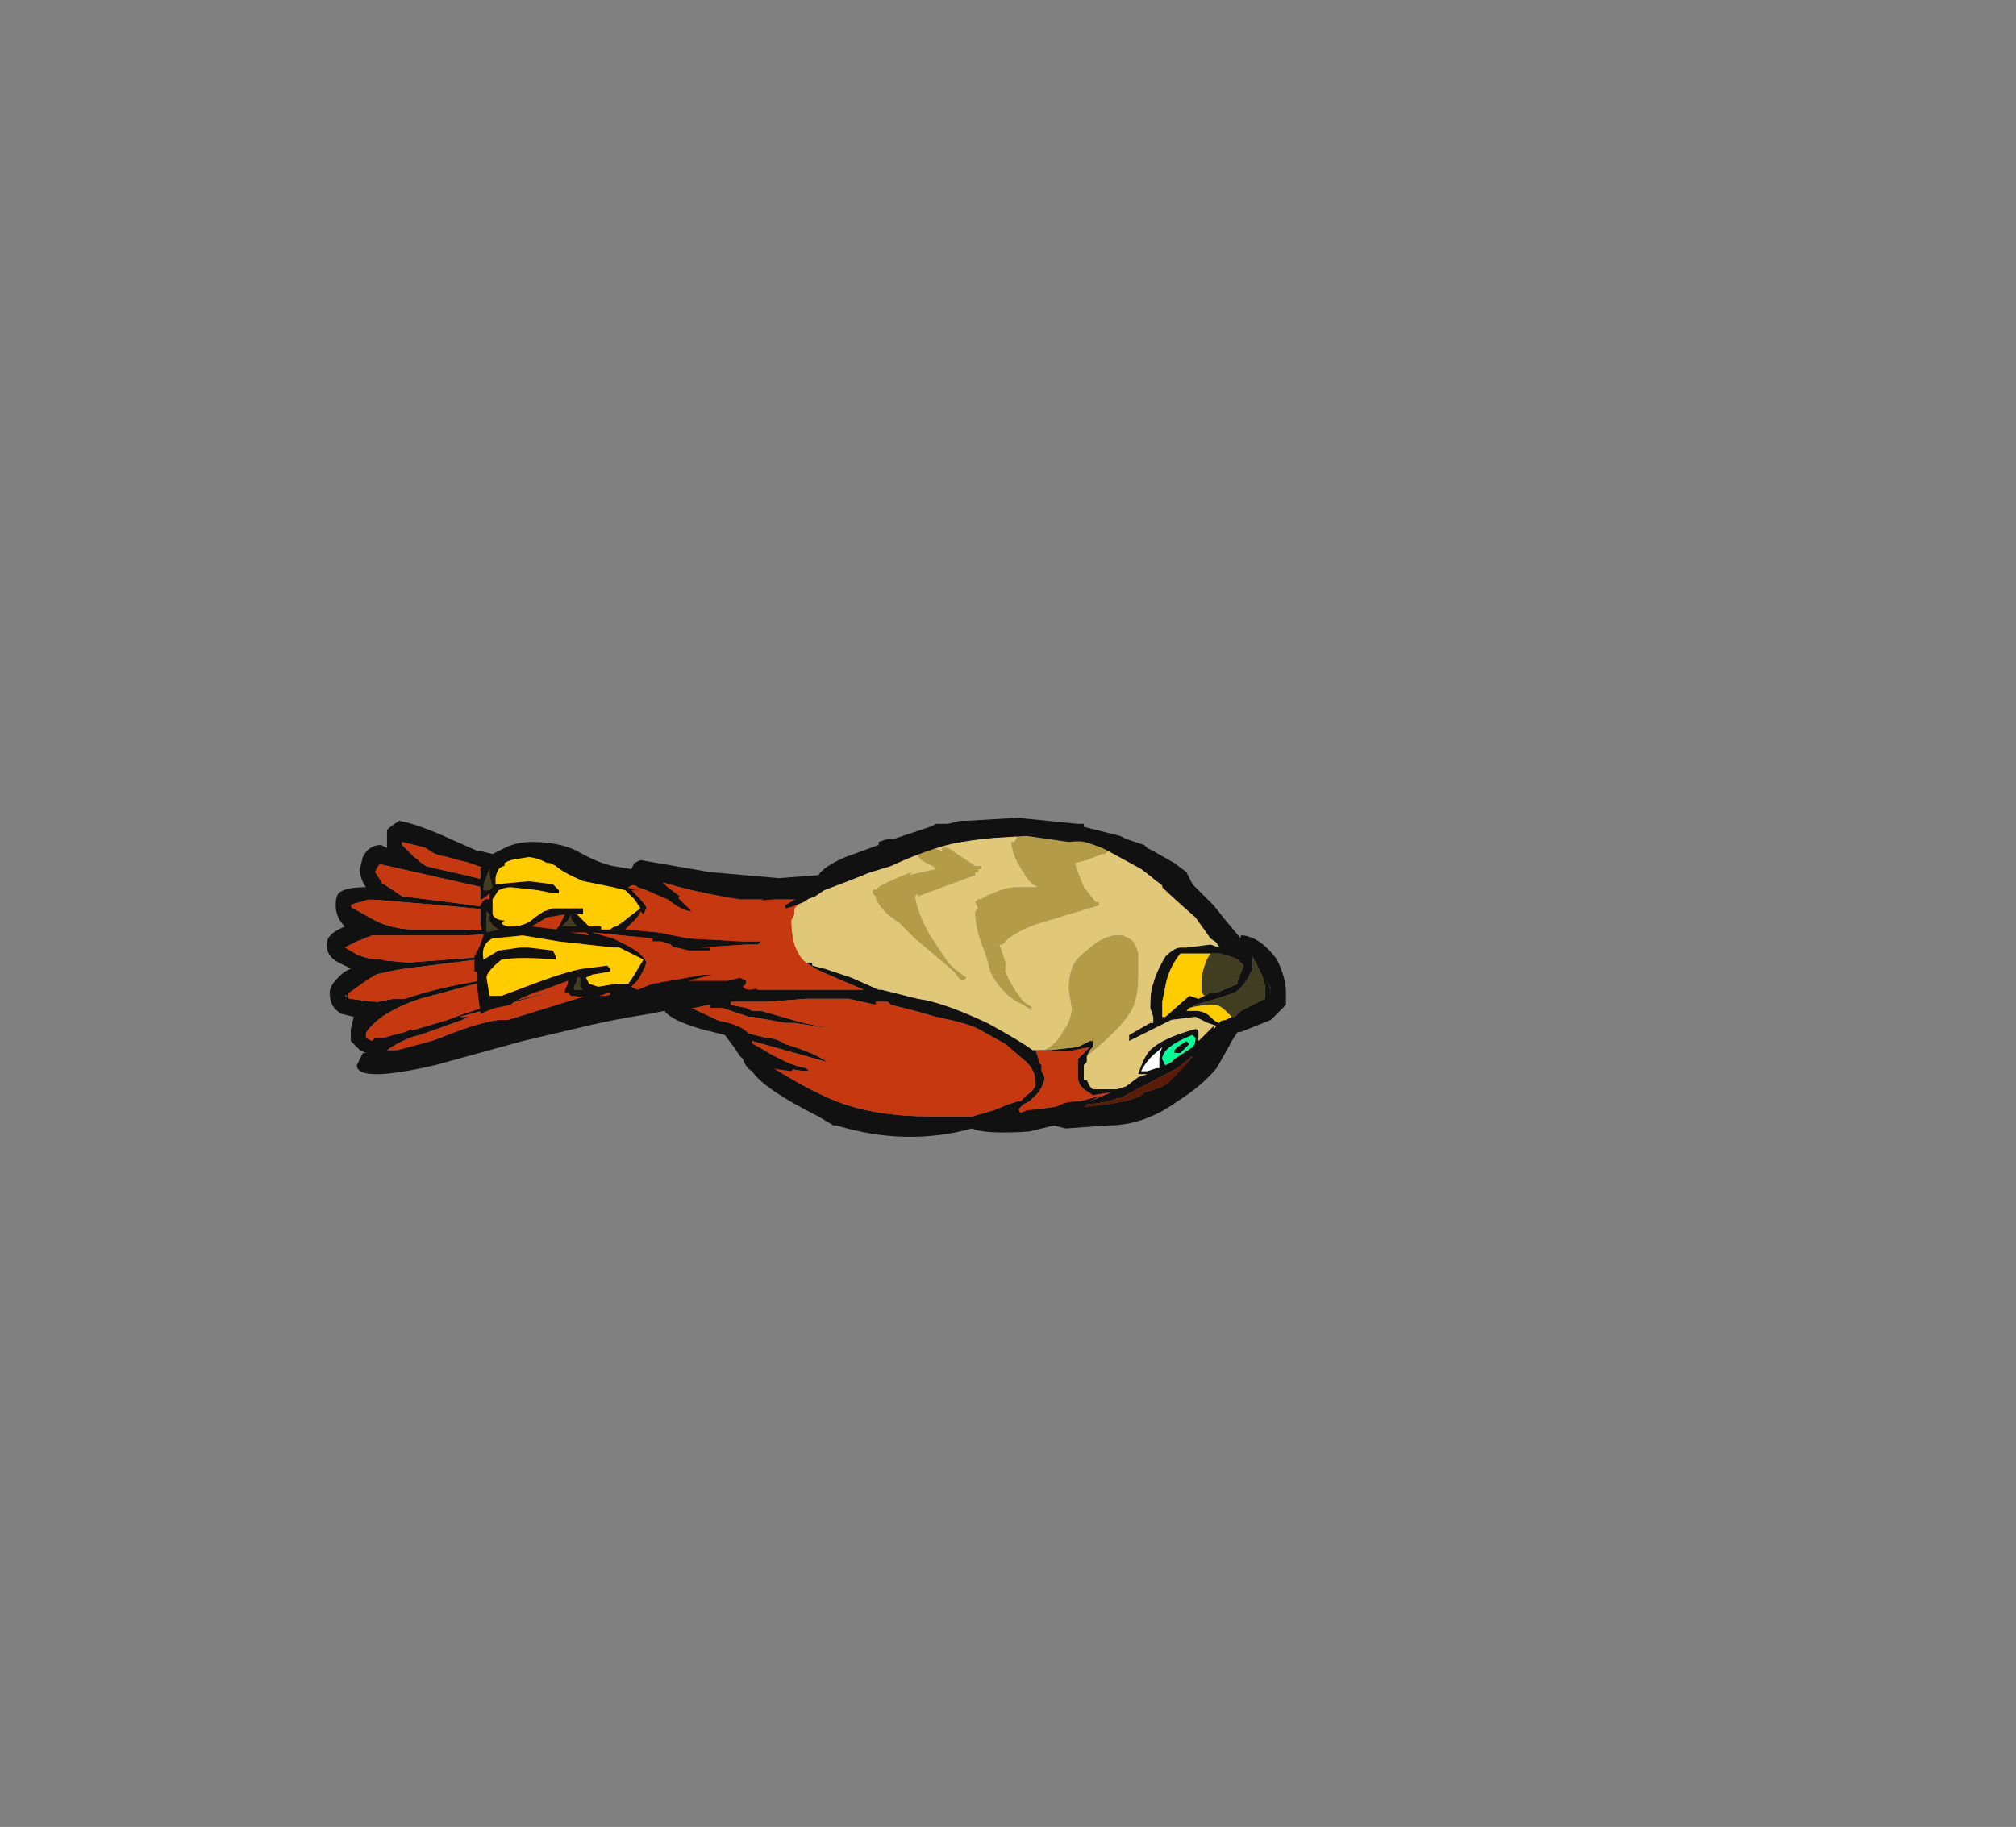 <?xml version="1.0" encoding="UTF-8" standalone="no"?>
<svg xmlns:ffdec="https://www.free-decompiler.com/flash" xmlns:xlink="http://www.w3.org/1999/xlink" ffdec:objectType="frame" height="212.0px" width="233.9px" xmlns="http://www.w3.org/2000/svg">
  <rect width="100%" height="100%" fill="#808080" stroke="none"/>
  <g transform="matrix(1.0, 0.0, 0.0, 1.0, 106.85, 116.35)">
    <use ffdec:characterId="619" ffdec:characterName="a_FalconDive3" height="37.1" transform="matrix(1.0, 0.0, 0.0, -1.0, -68.95, 15.65)" width="111.3" xlink:href="#sprite0"/>
  </g>
  <defs>
    <g id="sprite0" transform="matrix(1.0, 0.0, 0.0, 1.0, 68.95, 22.05)">
      <use ffdec:characterId="618" height="5.3" transform="matrix(7.0, 0.0, 0.0, 7.0, -68.95, -22.05)" width="15.9" xlink:href="#shape0"/>
    </g>
    <g id="shape0" transform="matrix(1.0, 0.0, 0.0, 1.0, 9.85, 3.15)">
      <path d="M1.95 -2.4 Q2.05 -2.25 2.05 -2.15 L2.0 -2.05 2.0 -1.95 1.95 -1.9 1.95 -1.85 1.9 -1.7 Q2.35 -1.75 2.55 -1.7 L2.8 -1.65 2.6 -1.85 2.6 -1.9 Q2.6 -1.95 2.6 -2.05 L2.6 -2.15 Q2.6 -2.25 2.7 -2.35 L2.85 -2.45 3.15 -2.4 2.8 -2.55 3.0 -2.45 2.45 -2.6 1.55 -2.75 1.7 -2.6 1.8 -2.55 1.95 -2.4 M1.45 -2.6 L1.2 -2.7 0.85 -2.8 0.15 -2.8 Q-0.75 -2.8 -1.4 -2.55 -1.9 -2.35 -2.6 -1.9 L-2.6 -1.85 Q-2.2 -2.05 -1.85 -2.05 L-1.9 -2.0 Q-2.2 -1.95 -2.6 -1.7 L-2.95 -1.5 -2.8 -1.55 -1.55 -1.9 Q-1.75 -1.75 -2.25 -1.6 -2.4 -1.5 -2.55 -1.5 L-2.95 -1.4 -3.7 -1.05 -3.8 -1.0 -3.75 -1.0 -3.5 -0.95 -3.5 -1.0 -3.3 -1.0 -2.85 -1.15 -2.8 -1.15 -2.25 -1.25 -2.1 -1.25 -1.45 -1.35 -1.95 -1.25 -2.65 -1.05 -2.8 -1.05 -2.9 -1.0 -3.15 -0.95 -3.15 -0.9 -2.55 -0.9 -1.9 -0.85 -1.2 -0.85 -0.75 -0.95 -0.75 -0.9 -0.55 -0.9 -0.5 -0.95 -0.1 -1.05 0.25 -1.15 Q0.75 -1.25 0.95 -1.35 L1.4 -1.6 1.75 -1.9 Q1.9 -2.05 1.9 -2.25 1.9 -2.35 1.75 -2.45 L1.65 -2.55 1.6 -2.55 1.45 -2.6 M3.1 1.6 L3.65 1.3 Q4.05 1.0 4.5 0.6 L4.6 0.5 4.95 0.0 4.8 0.05 4.4 0.0 4.3 0.0 Q4.2 0.0 4.05 -0.15 3.9 -0.4 3.85 -0.6 3.8 -0.7 3.8 -1.0 L3.85 -1.15 3.85 -1.25 3.8 -1.25 3.45 -1.45 3.45 -1.55 4.15 -1.2 4.55 -1.15 4.75 -1.25 4.9 -1.3 4.85 -1.35 4.85 -1.3 4.6 -1.55 4.6 -1.4 Q4.6 -1.35 4.55 -1.35 4.0 -1.5 3.8 -1.7 3.7 -1.8 3.6 -2.1 L3.75 -2.1 3.6 -2.15 3.4 -2.3 3.25 -2.35 2.85 -2.35 2.8 -2.3 2.75 -2.2 2.7 -2.2 2.7 -1.95 2.75 -1.9 2.75 -1.8 2.8 -1.7 2.85 -1.65 2.85 -1.6 2.85 -1.55 2.8 -1.55 2.6 -1.65 2.15 -1.7 2.05 -1.7 1.85 -1.7 Q1.65 -1.55 1.1 -1.25 0.35 -0.9 -0.05 -0.85 L-0.65 -0.7 -0.7 -0.7 -1.15 -0.5 -1.6 -0.35 -1.8 -0.3 -1.8 -0.25 -1.85 -0.25 -1.9 -0.25 -1.75 -0.35 -1.65 -0.4 -0.95 -0.7 -2.7 -0.7 -2.8 -0.65 -2.9 -0.7 -3.65 -0.6 -4.95 -0.75 -5.25 -0.8 -5.55 -0.8 -6.85 -1.2 -7.0 -1.2 Q-7.35 -1.25 -7.85 -1.45 -8.35 -1.65 -8.6 -1.7 L-8.85 -1.7 Q-8.55 -1.5 -8.3 -1.45 L-7.6 -1.2 -7.5 -1.15 -7.65 -1.15 -6.9 -0.95 -6.0 -0.7 -6.8 -0.9 Q-7.2 -0.95 -7.85 -1.2 L-8.35 -1.35 -8.75 -1.45 -9.1 -1.55 -9.25 -1.5 Q-9.05 -1.1 -8.3 -0.85 L-7.0 -0.5 Q-8.0 -0.65 -8.55 -0.85 L-8.75 -0.85 -9.0 -0.9 -9.1 -0.9 -9.45 -0.85 -9.5 -0.85 -9.5 -0.75 Q-9.5 -0.5 -8.55 -0.35 L-6.55 -0.1 -8.5 -0.25 -9.05 -0.2 Q-9.35 -0.15 -9.55 0.0 L-9.35 0.1 -9.1 0.2 -7.55 0.2 -6.55 0.25 -7.55 0.3 -8.4 0.3 Q-8.75 0.3 -9.05 0.45 L-9.5 0.7 -9.3 0.75 -9.15 0.8 -7.95 0.7 -6.9 0.6 -6.7 0.6 -7.8 0.75 -8.6 0.85 -8.9 1.05 Q-9.0 1.1 -9.05 1.2 L-9.05 1.4 -5.95 0.7 -6.75 1.0 -7.55 1.2 -8.0 1.3 -8.2 1.35 -8.35 1.45 Q-8.55 1.65 -8.6 1.7 L-8.6 1.75 -8.2 1.65 Q-8.05 1.5 -7.75 1.5 -7.1 1.25 -6.95 1.25 L-5.8 1.0 -3.55 0.75 -2.4 0.7 -1.95 0.8 Q-1.85 0.8 -1.75 0.85 L-1.6 0.95 Q-1.2 1.1 -0.95 1.2 L-0.65 1.35 -0.05 1.6 0.2 1.65 Q0.8 1.8 1.6 1.85 L2.0 1.85 Q2.5 1.85 3.0 1.65 L3.1 1.6 M2.65 -2.6 Q3.0 -2.6 3.25 -2.5 L3.3 -2.5 4.25 -2.0 4.5 -1.8 4.4 -1.95 4.35 -2.0 Q4.15 -2.3 3.7 -2.4 L3.65 -2.45 Q3.45 -2.55 3.1 -2.6 L2.75 -2.65 2.55 -2.65 2.65 -2.6 M5.3 -1.15 L5.65 -1.0 Q5.8 -0.9 5.8 -0.7 L5.5 0.0 5.0 0.0 4.0 1.25 2.95 1.8 1.95 2.0 -0.3 1.6 -2.5 0.85 -3.55 0.85 Q-4.8 0.95 -6.1 1.15 -7.55 1.45 -8.25 1.75 L-8.6 1.85 -8.7 1.7 -9.1 1.3 -9.05 1.05 -9.55 0.7 -9.15 0.4 -8.85 0.3 -9.15 0.3 -9.65 0.0 -9.35 -0.25 -8.8 -0.3 Q-9.55 -0.45 -9.55 -0.75 L-9.45 -0.95 -8.85 -0.95 Q-9.3 -1.2 -9.3 -1.45 L-9.3 -1.6 -8.8 -1.5 -9.0 -1.85 -3.9 -0.75 -3.15 -0.8 -3.2 -0.8 -3.95 -1.0 -2.7 -1.8 Q-2.65 -2.05 -1.9 -2.45 L-1.4 -2.7 Q-1.0 -2.85 0.05 -2.95 L3.15 -2.65 3.85 -2.45 4.45 -2.05 5.0 -1.35 5.3 -1.2 5.3 -1.15 M3.65 -2.05 Q3.75 -1.85 3.95 -1.7 L4.0 -1.65 Q3.95 -1.75 3.95 -1.85 3.95 -1.95 3.95 -2.0 L3.9 -2.0 3.75 -2.05 3.65 -2.05 M4.15 -1.9 L4.05 -1.95 4.0 -1.85 Q4.0 -1.65 4.5 -1.45 L4.55 -1.5 Q4.55 -1.6 4.5 -1.65 L4.2 -1.85 4.15 -1.9 M4.2 -1.7 L4.2 -1.75 4.3 -1.75 4.45 -1.6 4.4 -1.55 4.25 -1.65 4.2 -1.7 M4.7 -0.8 L4.6 -0.85 4.45 -0.8 4.05 -1.15 4.0 -1.15 4.0 -0.9 4.05 -0.65 Q4.1 -0.35 4.3 -0.1 L4.8 -0.1 4.95 -0.1 Q5.15 -0.15 5.25 -0.2 L5.35 -0.3 5.25 -0.55 5.25 -0.6 Q5.15 -0.65 4.9 -0.75 L4.8 -0.75 4.7 -0.8 M4.4 -1.05 L4.55 -0.95 4.9 -0.85 5.2 -0.75 Q5.35 -0.65 5.45 -0.45 L5.5 -0.35 5.5 -0.15 5.6 -0.35 Q5.7 -0.55 5.7 -0.65 L5.7 -0.85 5.3 -1.05 5.2 -1.15 5.15 -1.15 4.95 -1.25 Q4.9 -1.25 4.8 -1.15 4.7 -1.05 4.55 -1.05 L4.4 -1.05 M4.95 -1.3 L4.95 -1.3 M-0.65 -0.85 L-0.65 -0.85" fill="#111111" fill-rule="evenodd" stroke="none"/>
      <path d="M2.75 -1.8 Q3.3 -1.35 3.45 -1.1 3.6 -0.9 3.6 -0.45 L3.6 -0.1 Q3.55 0.1 3.45 0.15 L3.35 0.2 3.2 0.2 Q2.95 0.15 2.75 -0.05 2.55 -0.2 2.5 -0.35 2.45 -0.5 2.45 -0.7 L2.5 -1.0 Q2.5 -1.2 2.35 -1.4 2.25 -1.6 2.05 -1.7 L2.15 -1.7 2.6 -1.65 2.8 -1.55 2.85 -1.55 2.85 -1.6 2.85 -1.65 2.8 -1.7 2.75 -1.8 M-0.05 1.6 L-0.05 1.55 Q-0.05 1.45 0.2 1.35 L0.25 1.3 -0.2 1.2 -0.15 1.25 Q-0.55 1.1 -0.7 1.0 L-0.75 0.95 Q-0.8 1.0 -0.8 0.9 L-0.75 0.85 Q-0.75 0.75 -0.55 0.55 L-0.35 0.4 -0.25 0.3 Q-0.15 0.2 -0.1 0.15 L0.2 -0.1 0.55 -0.4 Q0.65 -0.55 0.7 -0.55 L0.75 -0.5 0.55 -0.35 0.45 -0.25 0.15 0.2 Q-0.05 0.55 -0.1 0.85 L-0.05 0.9 -0.05 0.85 0.9 1.2 0.9 1.25 0.95 1.25 0.95 1.3 1.0 1.3 1.0 1.35 0.9 1.35 0.45 1.65 0.35 1.65 0.35 1.6 0.2 1.65 -0.05 1.6 M1.6 1.85 L1.55 1.75 1.5 1.75 1.5 1.7 Q1.55 1.45 1.7 1.25 1.8 1.05 1.95 1.0 L1.6 1.0 Q1.4 1.0 1.2 0.9 1.05 0.85 1.0 0.8 L0.95 0.8 0.9 0.75 0.95 0.65 0.9 0.6 Q0.9 0.3 1.05 -0.05 L1.1 -0.2 1.15 -0.4 Q1.35 -0.8 1.7 -0.95 L1.85 -1.05 1.8 -1.0 1.85 -1.0 1.7 -0.9 Q1.5 -0.65 1.4 -0.4 L1.4 -0.25 1.3 0.05 1.35 0.05 1.45 0.15 Q1.65 0.3 1.95 0.4 L2.95 0.7 2.95 0.75 2.9 0.75 2.7 1.0 2.6 1.25 2.55 1.4 2.75 1.45 3.0 1.55 3.05 1.55 3.1 1.6 3.0 1.65 Q2.5 1.85 2.0 1.85 L1.6 1.85 M-0.1 0.2 L-0.1 0.2" fill="#b39b48" fill-rule="evenodd" stroke="none"/>
      <path d="M5.3 -1.2 L5.3 -1.15 5.3 -1.2 M4.8 -0.1 Q4.75 -0.15 4.7 -0.3 4.65 -0.45 4.65 -0.55 L4.65 -0.75 4.7 -0.8 4.8 -0.75 4.9 -0.75 Q5.15 -0.65 5.25 -0.6 L5.25 -0.55 5.35 -0.3 5.25 -0.2 Q5.15 -0.15 4.95 -0.1 L4.8 -0.1 M5.15 -1.15 L5.2 -1.15 5.3 -1.05 5.7 -0.85 5.7 -0.65 Q5.7 -0.55 5.6 -0.35 L5.5 -0.15 5.5 -0.35 5.45 -0.45 Q5.35 -0.65 5.2 -0.75 L4.9 -0.85 4.55 -0.95 4.4 -1.05 4.45 -1.0 Q4.65 -0.95 4.85 -0.95 4.95 -0.95 5.05 -1.05 L5.15 -1.15" fill="#413d21" fill-rule="evenodd" stroke="none"/>
      <path d="M2.75 -1.8 L2.75 -1.9 2.7 -1.95 2.7 -2.2 2.75 -2.2 2.8 -2.3 2.85 -2.35 3.25 -2.35 3.4 -2.3 3.6 -2.15 3.75 -2.1 3.6 -2.1 Q3.7 -1.8 3.8 -1.7 4.0 -1.5 4.55 -1.35 4.6 -1.35 4.6 -1.4 L4.6 -1.55 4.85 -1.3 4.85 -1.35 4.9 -1.3 4.75 -1.25 4.55 -1.15 4.15 -1.2 3.45 -1.55 3.45 -1.45 3.8 -1.25 3.85 -1.25 3.85 -1.15 3.8 -1.0 Q3.8 -0.7 3.85 -0.6 3.9 -0.4 4.05 -0.15 4.2 0.0 4.3 0.0 L4.4 0.0 4.8 0.05 4.95 0.0 4.6 0.5 4.5 0.6 Q4.05 1.0 3.65 1.3 L3.1 1.6 3.05 1.55 3.0 1.55 2.75 1.45 2.55 1.4 2.6 1.25 2.7 1.0 2.9 0.75 2.95 0.75 2.95 0.7 1.95 0.4 Q1.65 0.3 1.45 0.15 L1.35 0.05 1.3 0.05 1.4 -0.25 1.4 -0.4 Q1.5 -0.65 1.7 -0.9 L1.85 -1.0 1.8 -1.0 1.85 -1.05 1.7 -0.95 Q1.35 -0.8 1.15 -0.4 L1.1 -0.2 1.05 -0.05 Q0.9 0.3 0.9 0.6 L0.95 0.65 0.9 0.75 0.95 0.8 1.0 0.8 Q1.05 0.85 1.2 0.9 1.4 1.0 1.6 1.0 L1.95 1.0 Q1.8 1.05 1.7 1.25 1.55 1.45 1.5 1.7 L1.5 1.75 1.55 1.75 1.6 1.85 Q0.8 1.8 0.2 1.65 L0.35 1.6 0.35 1.65 0.45 1.65 0.9 1.35 1.0 1.35 1.0 1.3 0.95 1.3 0.95 1.25 0.9 1.25 0.9 1.2 -0.05 0.85 -0.05 0.9 -0.1 0.85 Q-0.05 0.55 0.15 0.2 L0.45 -0.25 0.55 -0.35 0.75 -0.5 0.7 -0.55 Q0.65 -0.55 0.55 -0.4 L0.2 -0.1 -0.1 0.15 Q-0.15 0.2 -0.25 0.3 L-0.35 0.4 -0.55 0.55 Q-0.75 0.75 -0.75 0.85 L-0.8 0.9 Q-0.8 1.0 -0.75 0.95 L-0.7 1.0 Q-0.55 1.1 -0.15 1.25 L-0.2 1.2 0.25 1.3 0.2 1.35 Q-0.05 1.45 -0.05 1.55 L-0.05 1.6 -0.65 1.35 -0.95 1.2 Q-1.2 1.1 -1.6 0.95 L-1.75 0.85 Q-1.85 0.8 -1.95 0.8 L-2.1 0.65 -2.1 0.55 -2.15 0.45 Q-2.15 0.25 -2.1 0.05 -2.0 -0.2 -1.9 -0.25 L-1.85 -0.25 -1.8 -0.25 -1.8 -0.3 -1.6 -0.35 -1.15 -0.5 -0.7 -0.7 -0.65 -0.7 -0.05 -0.85 Q0.35 -0.9 1.1 -1.25 1.65 -1.55 1.85 -1.7 L2.05 -1.7 Q2.25 -1.6 2.35 -1.4 2.5 -1.2 2.5 -1.0 L2.45 -0.7 Q2.45 -0.5 2.5 -0.35 2.55 -0.2 2.75 -0.05 2.95 0.15 3.2 0.2 L3.35 0.2 3.45 0.15 Q3.55 0.1 3.6 -0.1 L3.6 -0.45 Q3.6 -0.9 3.45 -1.1 3.3 -1.35 2.75 -1.8" fill="#e1c879" fill-rule="evenodd" stroke="none"/>
      <path d="M1.45 -2.6 L1.6 -2.55 1.65 -2.55 1.75 -2.45 Q1.9 -2.35 1.9 -2.25 1.9 -2.05 1.75 -1.9 L1.4 -1.6 0.95 -1.35 Q0.75 -1.25 0.25 -1.15 L-0.1 -1.05 -0.5 -0.95 -0.55 -0.9 -0.75 -0.9 -0.75 -0.95 -1.2 -0.85 -1.9 -0.85 -2.55 -0.9 -3.15 -0.9 -3.15 -0.95 -2.9 -1.0 -2.8 -1.05 -2.65 -1.05 -1.95 -1.25 -1.45 -1.35 -2.1 -1.25 -2.25 -1.25 -2.8 -1.15 -2.85 -1.15 -3.3 -1.0 -3.5 -1.0 -3.5 -0.95 -3.75 -1.0 -3.8 -1.0 -3.7 -1.05 -2.95 -1.4 -2.55 -1.5 Q-2.4 -1.5 -2.25 -1.6 -1.75 -1.75 -1.55 -1.9 L-2.8 -1.55 -2.95 -1.5 -2.6 -1.7 Q-2.2 -1.95 -1.9 -2.0 L-1.85 -2.05 Q-2.2 -2.05 -2.6 -1.85 L-2.6 -1.9 Q-1.9 -2.35 -1.4 -2.55 -0.75 -2.8 0.15 -2.8 L0.85 -2.8 1.2 -2.7 1.45 -2.6 M1.95 -2.4 L1.8 -2.55 1.7 -2.6 1.55 -2.75 2.45 -2.6 3.0 -2.45 2.8 -2.55 3.15 -2.4 2.85 -2.45 2.7 -2.35 Q2.6 -2.25 2.6 -2.15 L2.6 -2.05 Q2.6 -1.95 2.6 -1.9 L2.6 -1.85 2.8 -1.65 2.55 -1.7 Q2.35 -1.75 1.9 -1.7 L1.95 -1.85 1.95 -1.9 2.0 -1.95 2.0 -2.05 2.05 -2.15 Q2.05 -2.25 1.95 -2.4 M-1.85 -0.25 L-1.9 -0.25 Q-2.0 -0.2 -2.1 0.05 -2.15 0.25 -2.15 0.45 L-2.1 0.55 -2.1 0.65 -1.95 0.8 -2.4 0.7 -3.55 0.75 -5.8 1.0 -6.95 1.25 Q-7.1 1.25 -7.75 1.5 -8.05 1.5 -8.2 1.65 L-8.6 1.75 -8.6 1.7 Q-8.55 1.65 -8.35 1.45 L-8.2 1.35 -8.0 1.3 -7.55 1.2 -6.75 1.0 -5.95 0.7 -9.05 1.4 -9.05 1.2 Q-9.0 1.1 -8.9 1.05 L-8.6 0.85 -7.8 0.75 -6.7 0.6 -6.9 0.6 -7.95 0.7 -9.15 0.8 -9.3 0.75 -9.5 0.7 -9.05 0.45 Q-8.75 0.3 -8.4 0.3 L-7.55 0.3 -6.55 0.25 -7.55 0.2 -9.1 0.2 -9.35 0.1 -9.55 0.0 Q-9.35 -0.15 -9.05 -0.2 L-8.5 -0.25 -6.55 -0.1 -8.55 -0.35 Q-9.5 -0.5 -9.5 -0.75 L-9.5 -0.85 -9.45 -0.85 -9.1 -0.9 -9.0 -0.9 -8.75 -0.85 -8.55 -0.85 Q-8.0 -0.65 -7.0 -0.5 L-8.3 -0.85 Q-9.05 -1.1 -9.25 -1.5 L-9.1 -1.55 -8.75 -1.45 -8.35 -1.35 -7.85 -1.2 Q-7.2 -0.95 -6.8 -0.9 L-6.0 -0.7 -6.9 -0.95 -7.65 -1.15 -7.5 -1.15 -7.6 -1.2 -8.3 -1.45 Q-8.55 -1.5 -8.85 -1.7 L-8.6 -1.7 Q-8.35 -1.65 -7.85 -1.45 -7.35 -1.25 -7.0 -1.2 L-6.85 -1.2 -5.55 -0.8 -5.25 -0.8 -4.95 -0.75 -3.65 -0.6 -2.9 -0.7 -2.8 -0.65 -2.7 -0.7 -0.95 -0.7 -1.65 -0.4 -1.75 -0.35 -1.9 -0.25 -1.85 -0.25" fill="#c53810" fill-rule="evenodd" stroke="none"/>
      <path d="M2.65 -2.6 L2.55 -2.65 2.75 -2.65 3.1 -2.6 Q3.45 -2.55 3.65 -2.45 L3.7 -2.4 Q4.15 -2.3 4.35 -2.0 L4.4 -1.95 4.5 -1.8 4.25 -2.0 3.3 -2.5 3.25 -2.5 Q3.0 -2.6 2.65 -2.6" fill="#5a1b07" fill-rule="evenodd" stroke="none"/>
      <path d="M4.8 -0.1 L4.3 -0.1 Q4.1 -0.35 4.05 -0.65 L4.0 -0.9 4.0 -1.15 4.05 -1.15 4.45 -0.8 4.6 -0.85 4.7 -0.8 4.65 -0.75 4.65 -0.55 Q4.65 -0.45 4.7 -0.3 4.75 -0.15 4.8 -0.1 M5.15 -1.15 L5.05 -1.05 Q4.95 -0.95 4.85 -0.95 4.65 -0.95 4.45 -1.0 L4.4 -1.05 4.55 -1.05 Q4.7 -1.05 4.8 -1.15 4.9 -1.25 4.95 -1.25 L5.15 -1.15" fill="#ffcc00" fill-rule="evenodd" stroke="none"/>
      <path d="M4.2 -1.7 L4.25 -1.65 4.4 -1.55 4.45 -1.6 4.3 -1.75 4.2 -1.75 4.2 -1.7 M4.15 -1.9 L4.2 -1.85 4.5 -1.65 Q4.55 -1.6 4.55 -1.5 L4.5 -1.45 Q4.0 -1.65 4.0 -1.85 L4.05 -1.95 4.15 -1.9" fill="#06ff96" fill-rule="evenodd" stroke="none"/>
      <path d="M3.65 -2.05 L3.75 -2.05 3.9 -2.0 3.95 -2.0 Q3.95 -1.95 3.95 -1.85 3.95 -1.75 4.0 -1.65 L3.95 -1.7 Q3.75 -1.85 3.65 -2.05" fill="#ffffff" fill-rule="evenodd" stroke="none"/>
      <path d="M-2.05 0.8 L-1.9 0.8 -1.75 0.85 -1.75 0.9 -4.5 1.2 -6.45 1.6 -7.15 1.4 Q-7.25 1.4 -7.3 1.3 L-7.3 0.8 Q-7.25 0.8 -7.15 0.9 L-7.15 0.8 -7.2 0.8 Q-7.25 0.8 -7.3 0.7 L-7.3 0.45 Q-7.3 0.35 -7.25 0.2 L-7.3 0.05 -7.4 -0.15 -7.4 -0.4 -7.35 -0.4 -7.35 -0.7 -7.3 -1.1 Q-7.2 -1.05 -7.05 -1.0 L-6.8 -0.95 -6.75 -0.9 Q-6.45 -0.75 -6.25 -0.7 L-5.85 -0.55 -5.85 -0.6 -5.9 -0.7 -5.9 -0.75 -5.85 -0.75 -5.8 -0.8 Q-5.35 -0.85 -5.2 -0.75 L-5.15 -0.75 -5.15 -0.8 -5.0 -0.8 -4.3 -0.7 -4.3 -0.75 -3.2 -0.75 -2.9 -0.8 Q-2.85 -0.85 -2.85 -0.75 L-2.85 -0.7 Q-2.9 -0.7 -2.95 -0.65 L-2.9 -0.6 -2.9 -0.55 -3.0 -0.5 -3.2 -0.55 -3.85 -0.55 -3.45 -0.45 -3.6 -0.45 -4.45 -0.6 -4.7 -0.7 -4.8 -0.65 -4.7 -0.55 Q-4.6 -0.4 -4.55 -0.25 L-4.55 -0.25 Q-4.6 -0.1 -4.9 0.05 L-5.1 0.15 -5.45 0.25 -4.45 0.15 -4.45 0.1 -4.3 0.1 -4.15 0.05 -4.1 0.0 -4.05 0.0 -3.85 -0.05 -3.5 -0.05 -3.5 0.0 -3.65 0.0 -2.9 0.05 -2.7 0.05 -2.65 0.1 -2.6 0.1 -2.65 0.1 -2.95 0.1 -3.85 0.15 -4.35 0.25 -4.9 0.3 -4.75 0.45 Q-4.65 0.55 -4.65 0.6 L-4.6 0.55 -4.55 0.65 Q-4.55 0.7 -4.7 0.85 L-4.8 0.95 -4.65 0.95 Q-4.8 0.95 -4.85 1.0 L-4.75 1.05 -4.7 1.0 -4.55 0.95 -4.2 0.8 Q-3.95 0.6 -3.8 0.6 L-4.1 0.9 -4.35 1.1 Q-3.7 0.9 -3.0 0.8 L-2.05 0.8 M-7.3 -0.2 L-7.3 -0.2 M-7.2 -0.5 Q-7.2 -0.4 -6.95 -0.2 -6.65 -0.15 -6.05 -0.2 L-6.05 -0.15 -6.1 -0.05 -6.5 0.0 -6.65 0.0 -7.0 -0.05 -7.25 -0.2 Q-7.3 0.05 -7.1 0.15 L-6.6 0.2 -6.0 0.1 -5.1 0.0 -5.0 0.0 -4.6 -0.2 -4.75 -0.45 -4.85 -0.6 -5.05 -0.6 -5.35 -0.65 -5.5 -0.6 -5.55 -0.5 -5.45 -0.45 -5.15 -0.4 -5.15 -0.35 -5.2 -0.3 -5.6 -0.35 Q-5.9 -0.4 -6.55 -0.65 L-6.95 -0.8 -7.15 -0.8 -7.2 -0.5 M-5.75 -0.7 L-5.75 -0.65 -5.7 -0.55 -5.7 -0.5 -5.65 -0.5 -5.65 -0.65 -5.6 -0.7 -5.75 -0.7 M-4.65 0.65 L-4.85 0.5 Q-4.9 0.45 -5.05 0.35 -5.1 0.35 -5.15 0.3 L-5.3 0.3 -5.3 0.35 -5.5 0.35 -5.7 0.55 -5.6 0.55 -5.6 0.65 -6.1 0.65 -6.25 0.6 -6.4 0.5 Q-6.55 0.35 -6.8 0.35 -6.9 0.35 -6.95 0.4 L-6.9 0.45 Q-7.05 0.45 -7.1 0.55 L-7.1 0.8 -7.0 0.95 Q-6.9 1.0 -6.8 1.0 L-6.35 0.95 -6.1 0.9 -6.0 0.9 -6.0 0.95 -6.1 1.05 -6.5 1.1 -7.05 1.05 -7.05 1.15 Q-7.05 1.2 -7.0 1.3 -6.95 1.35 -6.9 1.35 L-6.9 1.4 Q-6.55 1.6 -6.2 1.4 L-6.15 1.4 -6.05 1.35 Q-5.95 1.25 -5.6 1.1 L-5.1 1.0 -4.9 0.95 -4.75 0.8 -4.65 0.65 M-5.5 0.2 L-5.8 0.25 -5.55 0.25 -5.5 0.2 M-5.8 0.5 Q-5.8 0.45 -5.7 0.35 L-5.95 0.35 -5.85 0.45 -5.8 0.55 -5.8 0.5 M-6.05 0.3 L-6.45 0.35 -6.2 0.5 -5.9 0.55 -6.0 0.35 -6.05 0.3 M-7.2 0.25 L-7.2 0.6 -7.15 0.55 -7.15 0.45 Q-7.1 0.35 -7.0 0.3 L-7.2 0.25 M-7.25 0.2 L-7.25 0.2 M-7.15 0.95 L-7.25 0.95 -7.25 1.05 -7.15 1.3 -7.15 1.2 -7.1 1.0 -7.15 0.95" fill="#111111" fill-rule="evenodd" stroke="none"/>
      <path d="M-2.85 -0.7 Q-2.7 -0.7 -2.65 -0.6 L-2.65 -0.45 -2.7 -0.3 -2.65 -0.1 -2.6 0.05 -2.6 0.1 -2.65 0.1 -2.7 0.05 -2.9 0.05 -3.65 0.0 -3.5 0.0 -3.5 -0.05 -3.85 -0.05 -4.05 0.0 -4.1 0.0 -4.15 0.05 -4.3 0.1 -4.45 0.1 -4.45 0.15 -5.45 0.25 -5.1 0.15 -4.9 0.05 Q-4.6 -0.1 -4.55 -0.25 L-4.55 -0.25 Q-4.6 -0.4 -4.7 -0.55 L-4.8 -0.65 -4.7 -0.7 -4.45 -0.6 -3.6 -0.45 -3.45 -0.45 -3.85 -0.55 -3.2 -0.55 -3.0 -0.5 -2.9 -0.55 -2.9 -0.6 -2.95 -0.65 Q-2.9 -0.7 -2.85 -0.7 M-2.65 0.1 L-2.6 0.3 -2.55 0.45 -2.6 0.5 -2.55 0.55 Q-2.35 0.65 -2.1 0.65 -2.05 0.7 -2.0 0.75 L-2.05 0.8 -3.0 0.8 Q-3.7 0.9 -4.35 1.1 L-4.1 0.9 -3.8 0.6 Q-3.95 0.6 -4.2 0.8 L-4.55 0.95 -4.7 1.0 -4.75 1.05 -4.85 1.0 Q-4.8 0.95 -4.65 0.95 L-4.8 0.95 -4.7 0.85 Q-4.55 0.7 -4.55 0.65 L-4.6 0.55 -4.65 0.6 Q-4.65 0.55 -4.75 0.45 L-4.9 0.3 -4.35 0.25 -3.85 0.15 -2.95 0.1 -2.65 0.1" fill="#c53810" fill-rule="evenodd" stroke="none"/>
      <path d="M-7.2 -0.5 L-7.15 -0.8 -6.95 -0.8 -6.55 -0.65 Q-5.9 -0.4 -5.6 -0.35 L-5.2 -0.3 -5.15 -0.35 -5.15 -0.4 -5.45 -0.45 -5.55 -0.5 -5.5 -0.6 -5.35 -0.65 -5.05 -0.6 -4.85 -0.6 -4.75 -0.45 -4.6 -0.2 -5.0 0.0 -5.1 0.0 -6.0 0.1 -6.6 0.2 -7.1 0.15 Q-7.3 0.05 -7.25 -0.2 L-7.0 -0.05 -6.65 0.0 -6.5 0.0 -6.1 -0.05 -6.05 -0.15 -6.05 -0.2 Q-6.65 -0.15 -6.95 -0.2 -7.2 -0.4 -7.2 -0.5 M-4.65 0.65 L-4.75 0.8 -4.9 0.95 -5.1 1.0 -5.6 1.1 Q-5.95 1.25 -6.05 1.35 L-6.15 1.4 -6.2 1.4 Q-6.55 1.6 -6.9 1.4 L-6.9 1.35 Q-6.95 1.35 -7.0 1.3 -7.05 1.2 -7.05 1.15 L-7.05 1.05 -6.5 1.1 -6.1 1.05 -6.0 0.95 -6.0 0.9 -6.1 0.9 -6.35 0.95 -6.8 1.0 Q-6.9 1.0 -7.0 0.95 L-7.1 0.8 -7.1 0.55 Q-7.05 0.45 -6.9 0.45 L-6.95 0.4 Q-6.9 0.35 -6.8 0.35 -6.55 0.35 -6.4 0.5 L-6.25 0.6 -6.1 0.65 -5.6 0.65 -5.6 0.55 -5.7 0.55 -5.5 0.35 -5.3 0.35 -5.3 0.3 -5.15 0.3 Q-5.1 0.35 -5.05 0.35 -4.9 0.45 -4.85 0.5 L-4.65 0.65" fill="#ffcc00" fill-rule="evenodd" stroke="none"/>
      <path d="M-5.75 -0.7 L-5.6 -0.7 -5.65 -0.65 -5.65 -0.5 -5.7 -0.5 -5.7 -0.55 -5.75 -0.65 -5.75 -0.7 M-5.8 0.5 L-5.8 0.55 -5.85 0.45 -5.95 0.35 -5.7 0.35 Q-5.8 0.45 -5.8 0.5 M-7.2 0.25 L-7.0 0.3 Q-7.1 0.35 -7.15 0.45 L-7.15 0.55 -7.2 0.6 -7.2 0.25 M-7.15 0.95 L-7.1 1.0 -7.15 1.2 -7.15 1.3 -7.25 1.05 -7.25 0.95 -7.15 0.95" fill="#413d21" fill-rule="evenodd" stroke="none"/>
      <path d="M2.4 -3.0 L3.1 -2.95 Q3.7 -2.95 4.25 -2.55 4.65 -2.3 4.9 -2.0 L5.1 -1.65 5.15 -1.55 5.25 -1.4 5.3 -1.4 5.8 -1.2 6.05 -0.95 6.05 -0.75 Q6.05 -0.5 5.9 -0.2 5.65 0.15 5.35 0.2 L5.3 0.2 5.3 0.15 5.05 0.45 4.85 0.7 4.5 1.05 4.4 1.25 4.2 1.4 3.85 1.6 3.75 1.65 3.7 1.7 3.4 1.8 3.3 1.85 2.7 2.0 2.7 2.05 2.6 2.05 1.6 2.15 0.75 2.1 0.65 2.1 0.45 2.05 0.25 2.05 0.15 2.0 -0.45 1.8 -0.55 1.8 -0.7 1.75 -0.7 1.7 -1.25 1.5 Q-1.6 1.35 -1.7 1.2 L-2.35 1.15 -3.5 1.25 -4.65 1.45 -4.75 1.4 -4.8 1.3 -5.1 1.35 Q-5.35 1.4 -5.7 1.6 -6.0 1.75 -6.45 1.75 -6.7 1.75 -6.9 1.65 L-7.1 1.55 -7.3 1.6 -7.35 1.6 -7.8 1.8 Q-8.35 2.05 -8.65 2.1 -8.8 2.0 -8.85 1.95 L-8.85 1.65 -8.95 1.7 Q-9.15 1.7 -9.25 1.5 L-9.3 1.3 Q-9.3 1.15 -9.2 1.0 -9.55 1.0 -9.65 0.9 -9.7 0.85 -9.7 0.7 -9.7 0.5 -9.55 0.35 L-9.65 0.3 Q-9.85 0.2 -9.85 0.05 -9.85 -0.15 -9.65 -0.25 L-9.45 -0.35 -9.55 -0.4 Q-9.8 -0.6 -9.8 -0.75 -9.8 -1.0 -9.6 -1.1 L-9.4 -1.15 -9.45 -1.35 -9.45 -1.55 -9.3 -1.7 -9.2 -1.75 -9.25 -1.75 -9.35 -1.95 Q-9.35 -2.25 -8.05 -1.95 L-6.6 -1.55 -5.75 -1.35 Q-5.15 -1.2 -4.5 -1.1 L-4.25 -1.05 Q-4.15 -1.2 -3.65 -1.35 L-3.25 -1.45 -3.1 -1.65 -3.0 -1.8 -2.95 -1.85 Q-2.9 -2.0 -2.8 -2.05 -2.6 -2.35 -1.7 -2.8 L-1.45 -2.95 -1.4 -2.95 Q-0.25 -3.3 0.85 -3.0 1.05 -3.1 1.8 -3.05 L2.2 -2.95 2.4 -3.0 M1.65 -2.75 L1.6 -2.65 Q1.55 -2.6 1.45 -2.6 1.15 -2.75 0.95 -2.8 L0.55 -2.85 0.05 -2.9 -0.05 -2.9 -0.6 -2.85 Q-1.05 -2.8 -1.55 -2.5 L-2.3 -2.15 -2.5 -2.0 -2.15 -2.05 -2.1 -2.0 Q-2.2 -1.9 -2.45 -1.8 L-2.75 -1.7 -2.85 -1.6 -2.8 -1.6 -2.8 -1.55 Q-2.8 -1.45 -2.95 -1.35 -3.1 -1.25 -3.45 -1.2 L-3.9 -1.0 -3.65 -0.95 Q-3.15 -0.85 -3.05 -0.7 -3.05 -0.6 -3.2 -0.6 L-4.6 -0.75 -5.65 -0.9 -6.35 -1.1 Q-6.9 -1.2 -7.55 -1.4 L-8.85 -1.75 -8.9 -1.8 -8.9 -1.75 -8.7 -1.55 -8.65 -1.55 Q-8.45 -1.5 -8.45 -1.4 L-8.45 -1.35 Q-8.6 -1.45 -8.85 -1.5 L-9.05 -1.5 -9.1 -1.55 -9.2 -1.5 -9.2 -1.45 Q-9.2 -1.35 -9.1 -1.25 L-8.95 -1.05 Q-8.85 -1.05 -8.75 -1.0 L-8.45 -0.85 -8.55 -0.85 -8.8 -0.9 -8.9 -0.9 -8.95 -0.95 -9.0 -0.95 -9.05 -0.9 -9.4 -0.9 -9.55 -0.8 -9.2 -0.55 -8.8 -0.3 Q-8.9 -0.2 -8.95 -0.2 L-9.1 -0.2 -9.3 -0.15 -9.55 0.0 Q-9.45 0.1 -9.25 0.15 L-8.85 0.3 -9.25 0.5 Q-9.45 0.6 -9.45 0.7 -9.35 0.8 -9.0 0.8 L-8.75 0.85 Q-8.85 0.9 -8.85 1.0 L-8.9 1.0 -8.95 1.1 -9.05 1.25 -9.0 1.35 -8.95 1.4 -8.55 1.35 -8.35 1.35 -8.3 1.4 Q-8.3 1.45 -8.5 1.55 L-8.65 1.7 -8.65 1.75 -8.6 1.8 Q-8.5 1.8 -8.0 1.55 -7.55 1.4 -7.35 1.4 L-7.2 1.4 -7.0 1.35 -6.95 1.35 -6.95 1.4 -6.8 1.45 -6.5 1.5 Q-6.15 1.5 -5.85 1.35 -5.45 1.15 -5.2 1.1 L-4.55 1.0 -4.4 0.95 -4.35 0.95 -4.35 0.9 Q-4.25 0.8 -4.15 0.8 L-4.0 0.7 -4.1 0.85 -4.05 0.8 -4.0 0.85 -4.2 1.0 -4.3 1.1 -4.3 1.15 -3.8 1.0 -2.6 0.8 Q-2.8 0.75 -2.05 0.85 L-2.0 0.85 -2.25 0.7 -2.25 0.65 Q-2.2 0.65 -1.95 0.75 L-1.65 0.95 -1.25 1.1 -1.15 1.15 -0.5 1.35 Q0.25 1.7 0.9 1.8 L1.75 1.85 2.45 1.75 Q2.85 1.8 3.2 1.6 L3.35 1.5 3.7 1.3 3.9 1.1 4.0 1.1 4.0 1.0 Q4.15 0.85 4.55 0.5 L4.8 0.15 4.95 0.05 4.95 0.0 Q4.95 -0.05 5.15 -0.15 L5.25 -0.15 5.45 -0.2 5.5 -0.15 5.55 -0.25 Q5.8 -0.65 5.8 -0.7 5.8 -0.9 5.5 -1.0 L5.15 -1.2 5.1 -1.2 Q4.95 -1.2 4.95 -1.25 L4.95 -1.35 4.15 -2.2 Q3.85 -2.5 3.1 -2.6 L2.7 -2.65 2.75 -2.6 2.7 -2.55 2.65 -2.55 Q2.35 -2.55 2.25 -2.65 L1.75 -2.7 1.65 -2.75" fill="#111111" fill-rule="evenodd" stroke="none"/>
    </g>
  </defs>
</svg>
